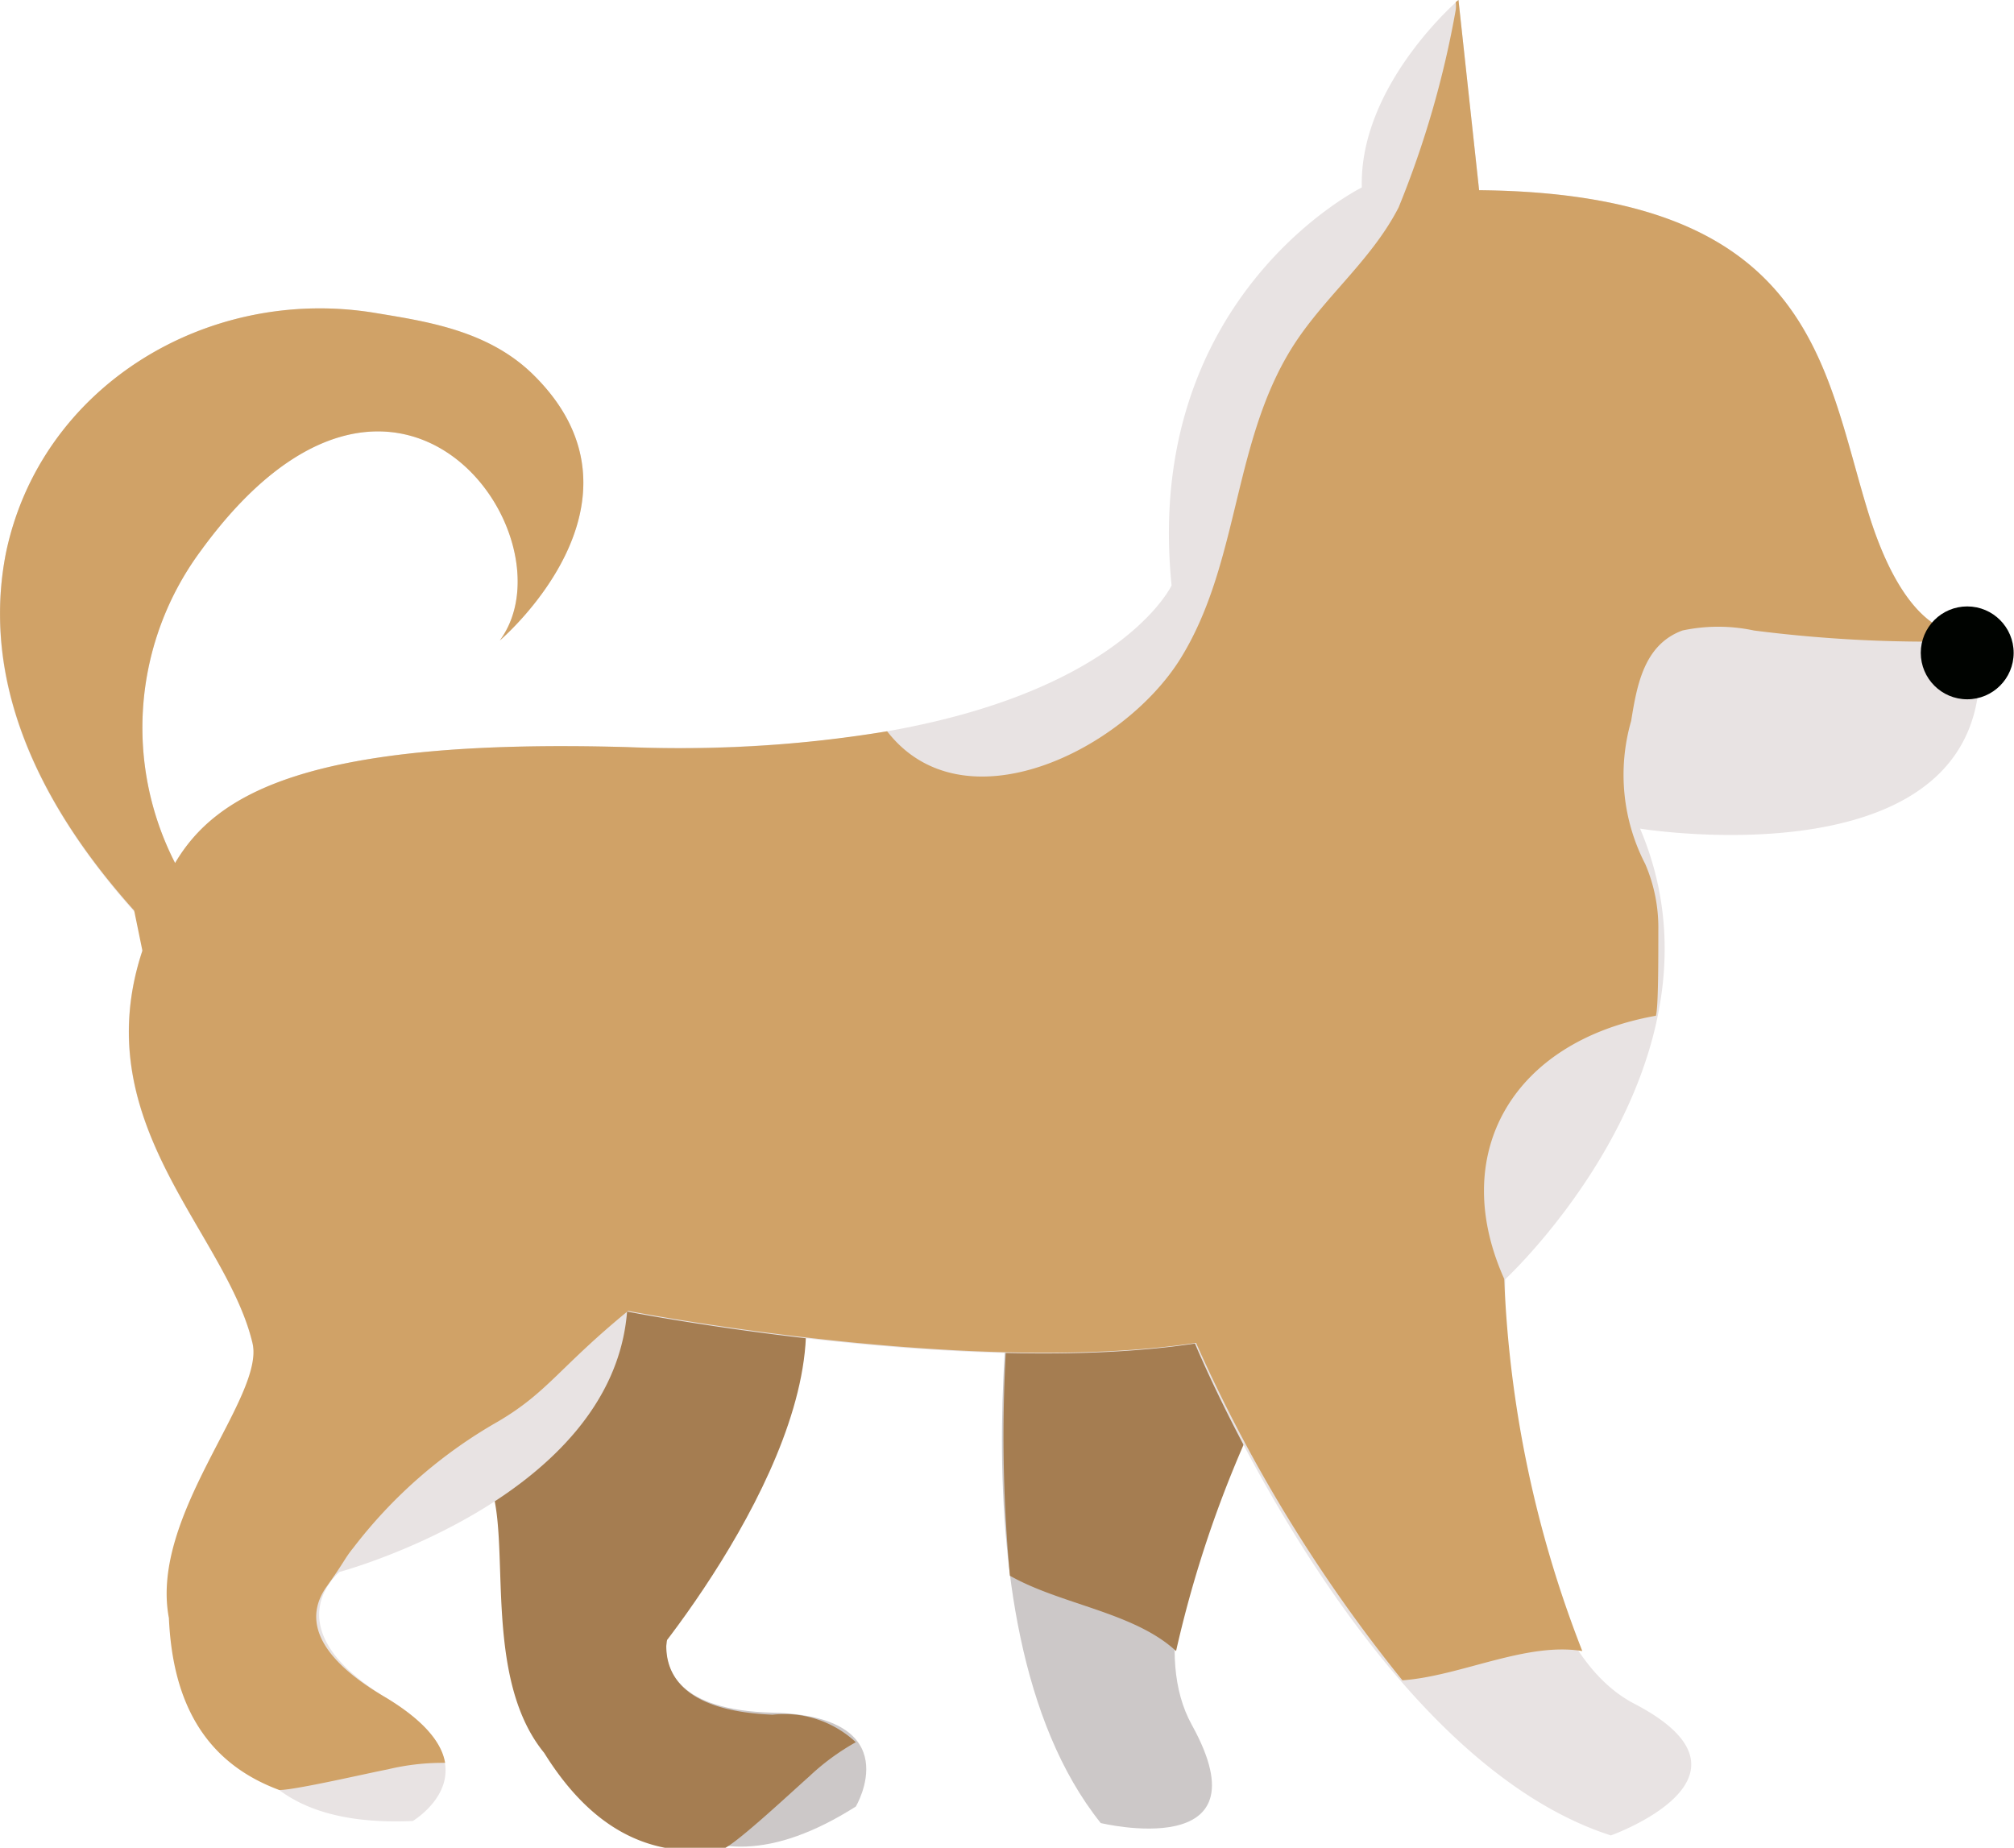 <svg xmlns="http://www.w3.org/2000/svg" viewBox="0 0 58.55 53.72"><defs><style>.cls-1{fill:#a57d51;}.cls-2{fill:#ccc8c8;}.cls-3{fill:#e8e3e3;}.cls-4{fill:#d0a267;}.cls-5{fill:#000300;}</style></defs><title>dogWalkingRight</title><g id="Layer_2" data-name="Layer 2"><g id="Layer_1-2" data-name="Layer 1"><path class="cls-1" d="M16,47.25c-.7-1.92-1.27-3.72-2-4.51-1.23-1.32-3.3-2.15-5.1-3.46,2.12-1.17,4.21-2.41,6.26-3.7l7.86,1c1.9,4.07-3.26,10.79-4.61,12.31C17.09,49.07,17.31,47.07,16,47.25Z"/><path class="cls-2" d="M19.36,47.84c0,.72.36,1.88,3.09,1.95,4,.1,2.43,2.73,2.43,2.73C20,55.61,17.81,52,16.35,48.19,17.35,48.06,18.35,48,19.36,47.84Z"/><path class="cls-1" d="M14,42.74c-1.23-1.32-3.3-2.15-5.1-3.46,2.12-1.17,4.21-2.41,6.26-3.7l7.86,1c-.94,2.42-.87,3.21-1.7,4.65a14.29,14.29,0,0,0-1.84,5.27c-.07.41,0,.45-.11,1.35,0,.72.36,1.89,3.09,2a3.05,3.05,0,0,1,2.42.8,6.8,6.8,0,0,0-1.36,1c-.41.36-2,1.85-2.45,2.08-2.24.36-3.93-.65-5.25-2.77C13.82,48.52,15.08,43.92,14,42.74Z"/><path class="cls-2" d="M38.35,37.8s-5.93,8.32-3.7,12.35S32,53,32,53C27.28,47.1,29.8,34.37,29.8,34.37"/><path class="cls-1" d="M38.35,37.8A33.43,33.43,0,0,0,34.19,48c-1.22-1.13-3.35-1.35-4.83-2.19a44.09,44.09,0,0,1,.44-11.47"/><path class="cls-3" d="M4.36,27C.31,22.7-.4,19,.17,16.09c1-4.84,5.83-7.78,10.69-7,1.5.25,3.34.5,4.67,1.83,3.72,3.7-1,7.7-1,7.7,2.21-3-3-10.43-8.69-2.61a8.63,8.63,0,0,0-.75,9.08C6.29,23.06,9,21.46,18.23,21.72c13.45.39,15.83-4.7,15.83-4.7C33.21,8.6,39.59,5.45,39.59,5.45,39.51,2.47,42.4,0,42.4,0L43,5.53c9.7.09,10,5.11,11.31,9.36s3.15,3.49,3.15,3.49c1.19,7.49-9.78,5.71-9.78,5.71,2.89,6.8-3.92,13.1-3.92,13.1s-.34,10.21,3.75,12.34-.68,3.83-.68,3.83c-7.15-2.3-12.09-14.3-12.09-14.3-6.64,1-16.51-.93-16.51-.93-.43,5.44-8.36,7.57-8.36,7.57s-2,1.62,1.36,3.66.77,3.58.77,3.58c-9.28.42-3.9-10.64-4.66-13.88s-4.86-6.38-3.21-11.4C4.21,27.43,4.28,27.2,4.36,27Z"/><path class="cls-4" d="M3.9,26.47C.26,22.41-.37,18.86.17,16.09c1-4.84,5.83-7.78,10.69-7,1.5.25,3.34.5,4.67,1.83,3.72,3.7-1,7.7-1,7.7,2.21-3-3-10.43-8.69-2.61a8.63,8.63,0,0,0-.75,9.08C6.29,23.06,9,21.46,18.23,21.72a37,37,0,0,0,7.56-.46c2.21,2.85,6.85.57,8.52-2.1,1.78-2.86,1.5-6.5,3.42-9.31.91-1.33,2.18-2.36,2.93-3.82A28.2,28.2,0,0,0,42.32.29a.91.91,0,0,0,0-.23L42.4,0,43,5.53c9.7.09,10,5.11,11.31,9.36s3.15,3.49,3.15,3.49a2.42,2.42,0,0,1,0,.25,40,40,0,0,1-6.47-.3,5,5,0,0,0-2.08,0c-1.11.41-1.32,1.57-1.49,2.63a5.65,5.65,0,0,0,.41,4.16,4.67,4.67,0,0,1,.38,1.92c0,.94,0,2.23-.07,2.49-4.16.74-6.05,4-4.41,7.65A33.23,33.23,0,0,0,46,48c-1.64-.27-3.54.73-5.23.85a44.19,44.19,0,0,1-6-9.81c-6.64,1-16.51-.93-16.51-.93-2,1.64-2.33,2.36-3.77,3.21A14.05,14.05,0,0,0,10.27,45c-.26.32-.24.38-.77,1.12S8.89,48,11.23,49.36c1.17.71,1.62,1.35,1.71,1.89a6.85,6.85,0,0,0-1.67.19c-.53.1-2.68.6-3.15.6-2.13-.79-3.1-2.5-3.21-5-.57-3,2.8-6.42,2.43-8-.77-3.23-4.86-6.38-3.2-11.4Z"/><circle class="cls-5" cx="57.19" cy="18.98" r="1.35"/></g></g></svg>